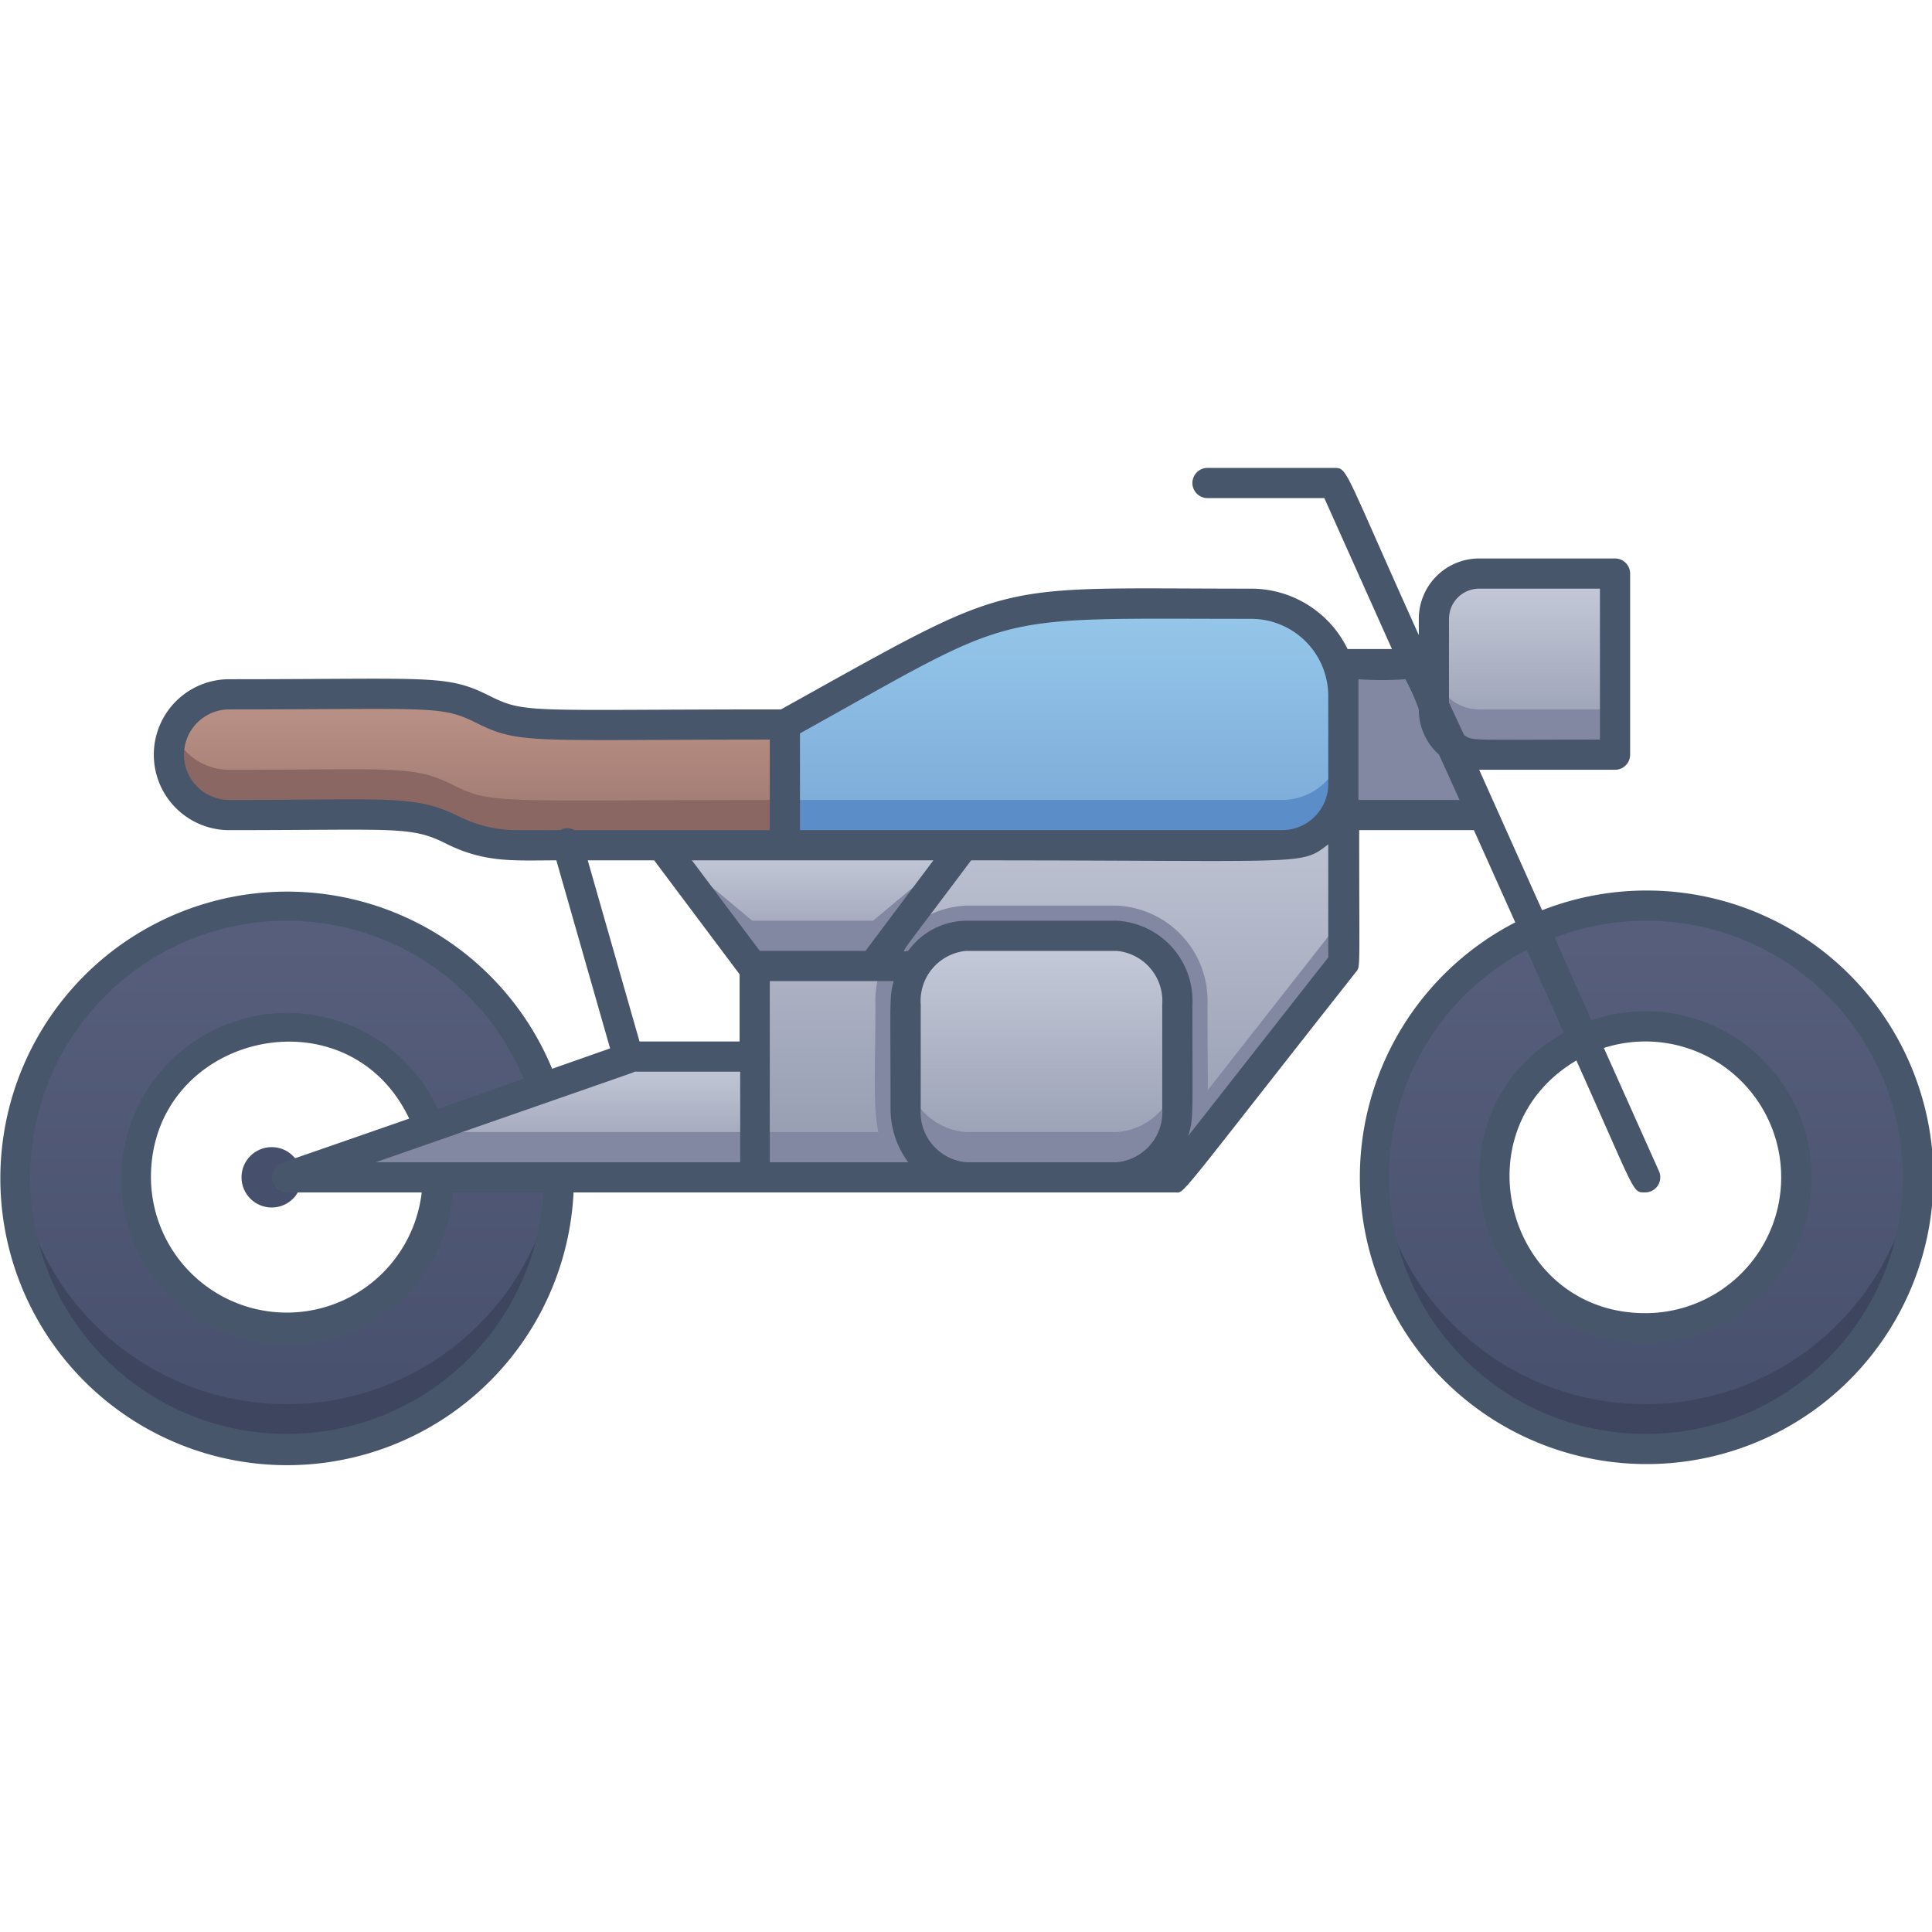 <svg xmlns="http://www.w3.org/2000/svg" xmlns:xlink="http://www.w3.org/1999/xlink" viewBox="0 0 128 128"><defs><style>.cls-1{fill:#8288a1;}.cls-2{fill:url(#linear-gradient);}.cls-3{fill:url(#linear-gradient-2);}.cls-4{fill:#3d465e;}.cls-5{fill:url(#linear-gradient-3);}.cls-6{fill:url(#linear-gradient-4);}.cls-7{fill:url(#linear-gradient-5);}.cls-8{fill:#5b8dc9;}.cls-9{fill:url(#linear-gradient-6);}.cls-10{fill:#8a6762;}.cls-11{fill:url(#linear-gradient-7);}.cls-12{fill:url(#linear-gradient-8);}.cls-13{fill:url(#linear-gradient-9);}.cls-14{fill:#464f6b;}.cls-15{fill:#47566a;}</style><linearGradient id="linear-gradient" x1="69.5" y1="78" x2="69.5" y2="50" gradientUnits="userSpaceOnUse"><stop offset="0" stop-color="#949aaf"/><stop offset="1" stop-color="#c6ccda"/></linearGradient><linearGradient id="linear-gradient-2" x1="109" y1="96" x2="109" y2="60" gradientUnits="userSpaceOnUse"><stop offset="0" stop-color="#464f6b"/><stop offset="1" stop-color="#575f7c"/></linearGradient><linearGradient id="linear-gradient-3" x1="19" x2="19" xlink:href="#linear-gradient-2"/><linearGradient id="linear-gradient-4" x1="101" y1="50" x2="101" y2="38" xlink:href="#linear-gradient"/><linearGradient id="linear-gradient-5" x1="70.5" y1="56" x2="70.5" y2="40" gradientUnits="userSpaceOnUse"><stop offset="0" stop-color="#7aa8d7"/><stop offset="1" stop-color="#96c8ea"/></linearGradient><linearGradient id="linear-gradient-6" x1="31.6" y1="56.04" x2="31.6" y2="46" gradientUnits="userSpaceOnUse"><stop offset="0" stop-color="#9b756d"/><stop offset="1" stop-color="#bc9388"/></linearGradient><linearGradient id="linear-gradient-7" x1="69" x2="69" y2="62" xlink:href="#linear-gradient"/><linearGradient id="linear-gradient-8" x1="53.84" y1="64" x2="53.84" y2="56" xlink:href="#linear-gradient"/><linearGradient id="linear-gradient-9" x1="34" x2="34" y2="69.99" xlink:href="#linear-gradient"/></defs><title>Motorcycle </title><g id="Motorcycle"><polygon class="cls-1" points="93 44 88 44 88 54 98 54 93 44"/><path class="cls-2" d="M89,50V63.77C78.14,77.63,80.18,75,77.84,78H50V56Z"/><polygon class="cls-1" points="89 60.77 89 63.77 77.84 78 50 78 50 75 77.84 75 89 60.77"/><path class="cls-3" d="M109,60a18,18,0,1,0,18,18A18,18,0,0,0,109,60Zm0,28a10,10,0,1,1,10-10A10,10,0,0,1,109,88Z"/><path class="cls-4" d="M126.94,76.5a18,18,0,0,1-35.88,0,18,18,0,1,0,35.88,0Z"/><path class="cls-5" d="M19,60A18,18,0,1,0,37,78,18,18,0,0,0,19,60Zm0,28A10,10,0,1,1,29,78,10,10,0,0,1,19,88Z"/><path class="cls-4" d="M36.94,76.5a18,18,0,0,1-35.88,0,18,18,0,1,0,35.88,0Z"/><path class="cls-6" d="M98,38h9a0,0,0,0,1,0,0V50a0,0,0,0,1,0,0H98a3,3,0,0,1-3-3V41A3,3,0,0,1,98,38Z"/><path class="cls-1" d="M107,47v3H98a3,3,0,0,1-3-3V44a3,3,0,0,0,3,3Z"/><path class="cls-7" d="M84.94,56H52V48c8.52-4.74,12.91-8,20.71-8H82.9A6.1,6.1,0,0,1,89,46.1v5.84A4.06,4.06,0,0,1,84.94,56Z"/><path class="cls-8" d="M89,48.94v3A4.06,4.06,0,0,1,84.94,56H52V53H84.94A4.06,4.06,0,0,0,89,48.94Z"/><path class="cls-9" d="M32,47a9.41,9.41,0,0,0-4.24-1H15.19a4,4,0,1,0,0,8c11,0,12.16-.32,14.81,1s2.8,1,22,1V48C35,48,34.65,48.32,32,47Z"/><path class="cls-10" d="M52,53v3H34.24c-3.94,0-4.54-2-8.48-2-11.13,0-11.84.39-13.4-1.17a4,4,0,0,1-.88-4.33A4,4,0,0,0,15.19,51c11,0,12.17-.32,14.81,1S32.8,53,52,53Z"/><path class="cls-1" d="M80,66.57c0,10,.37,8.21-2.16,11.43H59.7C57.52,75.55,58,73.24,58,66.57A6.31,6.31,0,0,1,64,60H74A6.31,6.31,0,0,1,80,66.57Z"/><path class="cls-11" d="M74,78H64a4.32,4.32,0,0,1-4-4.57V66.57A4.32,4.32,0,0,1,64,62H74a4.32,4.32,0,0,1,4,4.57v6.86A4.32,4.32,0,0,1,74,78Z"/><path class="cls-1" d="M78,70.43v3A4.32,4.32,0,0,1,74,78H64a4.32,4.32,0,0,1-4-4.57v-3A4.32,4.32,0,0,0,64,75H74A4.32,4.32,0,0,0,78,70.43Z"/><polygon class="cls-12" points="57.84 64 49.84 64 43.84 56 63.84 56 57.84 64"/><polygon class="cls-1" points="63.84 56 57.84 64 49.84 64 43.84 56 49.84 61 57.84 61 63.84 56"/><path class="cls-13" d="M50,70c-10.08,0-8.84,0-9.35.1L18,78H50Z"/><polygon class="cls-1" points="50 75 50 78 19 78 27.6 75 50 75"/><circle class="cls-14" cx="18" cy="78" r="2"/><path class="cls-15" d="M102.16,60.29,98,51h9a1,1,0,0,0,1-1V38a1,1,0,0,0-1-1H98a4,4,0,0,0-4,4v1.08C89,31,89.3,31,88.39,31H80a1,1,0,0,0,0,2h7.74l4.48,10H89.28a7.1,7.1,0,0,0-6.38-4c-17.64,0-15.33-.8-31.16,8-16.72,0-16.91.3-19.29-.89C29.56,44.66,28.73,45,15.19,45a5,5,0,0,0,0,10c11.11,0,12-.29,14.36.89,2.59,1.3,4.53,1.11,7.31,1.11l3.56,12.46-3.84,1.35A19,19,0,1,0,38,79H77.84c.69,0-.19.86,12-14.61.3-.39.21.08.21-9.39h7.6l2.74,6.11a19,19,0,1,0,1.82-.82ZM96,41a2,2,0,0,1,2-2h8V49c-8.87,0-8.38.1-9-.3l-1-2.15ZM82.9,41A5.11,5.11,0,0,1,88,46.1v5.84A3.06,3.06,0,0,1,84.94,55H53V48.59C67.73,40.4,65.19,41,82.9,41Zm-58,36c18.6-6.49,17-5.91,17.14-6h7v6Zm-6.45.18A1,1,0,0,0,19,79h8.94A9,9,0,0,1,10,78c0-9.48,13-12.54,17.11-3.89C17.74,77.38,18.69,77,18.45,77.18ZM45.84,57h16l-4.5,6h-7ZM30.45,54.11c-3-1.49-4.67-1.11-15.26-1.11a3,3,0,1,1,0-6c13.41,0,14-.29,16.36.89C34.42,49.33,35.14,49,51,49v6H38.07a1,1,0,0,0-.76-.09c-.4.11.68.09-3.07.09A8.58,8.58,0,0,1,30.45,54.11ZM43.34,57,49,64.55V69H42.37L38.94,57ZM19,95A17,17,0,1,1,34.69,71.47l-5.68,2A11,11,0,1,0,30,79h6A17,17,0,0,1,19,95ZM51,65h8.21c-.3,1.11-.21,1.26-.21,8.43A5.92,5.92,0,0,0,60.17,77H51ZM64,77a3.33,3.33,0,0,1-3-3.57V66.57A3.33,3.33,0,0,1,64,63H74a3.33,3.33,0,0,1,3,3.57v6.86A3.33,3.33,0,0,1,74,77Zm14.72-1.74c.37-1.2.28-1.27.28-8.69A5.31,5.31,0,0,0,74,61H64a4.8,4.8,0,0,0-3.83,2c-.47,0-1,.91,4.17-6,22.47,0,21.8.37,23.66-1.06v7.49ZM90,53V45a21.53,21.53,0,0,0,3.11,0A13.83,13.83,0,0,1,94,47a4,4,0,0,0,1.34,3l1.36,3Zm19,42a17,17,0,0,1-7.85-32.07l2.46,5.49C93.73,74,97.79,89,109,89a11,11,0,1,0-3.56-21.4L103,62.12A17,17,0,1,1,109,95Zm.91-17.41-3.65-8.16A9,9,0,1,1,109,87c-9.12,0-12.44-12.08-4.56-16.74,4,8.92,3.69,8.74,4.56,8.74A1,1,0,0,0,109.91,77.59Z"/></g></svg>